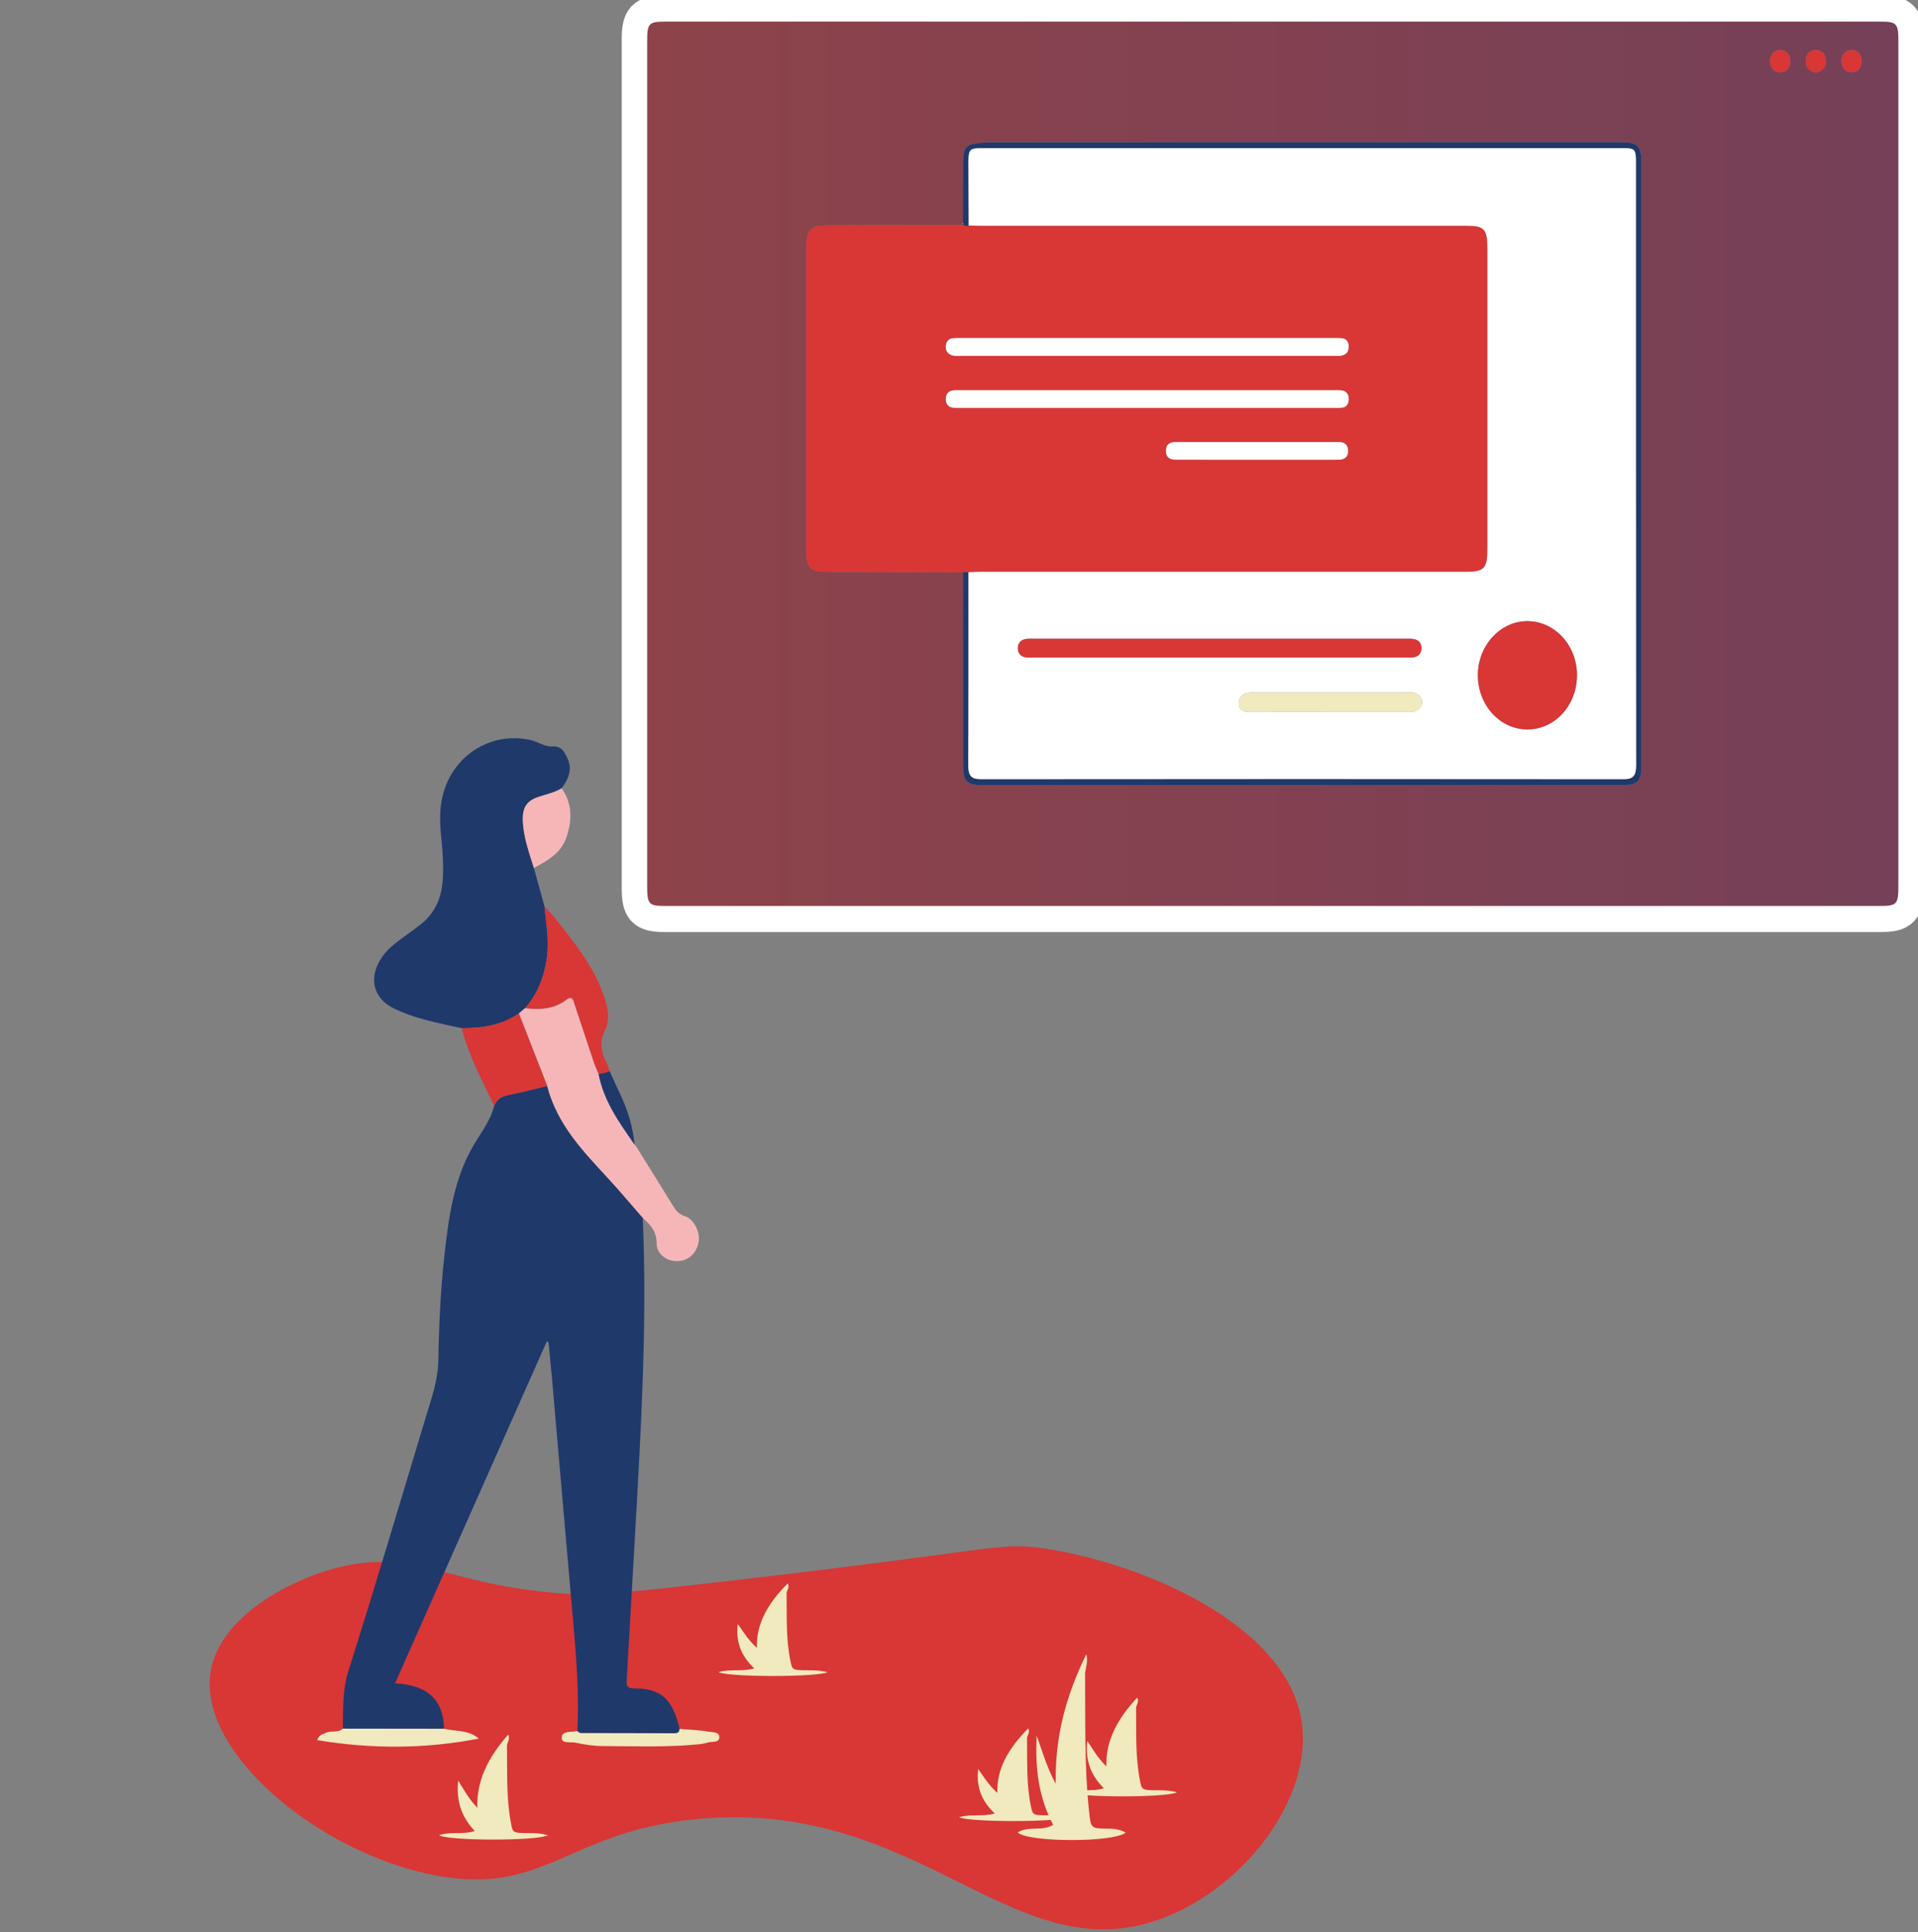 <svg width="686" height="691" viewBox="0 0 686 691" fill="none" xmlns="http://www.w3.org/2000/svg">
<rect x="0" y="0" width="686" height="691" fill="#808080" stroke="none"/>
<g clip-path="url(#clip0)">
<path d="M205.358 570.111C162.297 568.089 149.607 553.765 122.084 560.298C104.138 564.558 78.332 578.046 75.301 598.157C70.972 626.877 114.064 662.669 155.477 670.64C195.204 678.287 203.095 654.51 250.5 650.43C330.319 643.564 362.612 706.27 416.062 685.916C445.423 674.738 469.201 643.043 465.647 616.408C460.908 580.859 408.095 558.879 373.343 553.765C356.999 551.366 356.392 554.421 259.105 565.573C217.616 570.345 212.148 570.435 205.358 570.111Z" fill="#D93636"/>
<path d="M673.009 5.408C679.627 5.408 681.085 6.984 681.085 14.106C681.085 115.276 681.085 216.446 681.085 317.616C681.085 324.731 679.613 326.314 672.995 326.314C527.81 326.314 382.625 326.314 237.439 326.314C230.828 326.314 229.363 324.738 229.363 317.608C229.363 216.438 229.363 115.268 229.363 14.099C229.37 6.976 230.828 5.408 237.453 5.408C309.93 5.408 382.407 5.408 454.884 5.408C527.593 5.408 600.301 5.408 673.009 5.408ZM238.477 7.725C231.866 7.725 231.473 8.15 231.473 15.242C231.473 115.655 231.473 216.06 231.473 316.472C231.473 323.472 231.936 323.997 238.126 323.997C382.863 323.997 527.599 323.997 672.336 323.997C678.442 323.997 678.989 323.41 678.989 316.859C678.989 216.191 678.989 115.523 678.989 14.856C678.989 8.305 678.442 7.725 672.336 7.725C599.852 7.725 527.368 7.725 454.884 7.725C382.744 7.725 310.61 7.725 238.477 7.725Z" fill="white" stroke="white" stroke-width="14" stroke-miterlimit="10"/>
<path d="M176.747 395.556C175.254 401.226 171.665 405.537 168.909 410.404C162.333 422.022 160.49 435.202 159.003 448.481C157.587 461.12 156.991 473.813 156.781 486.521C156.662 493.52 154.411 499.8 152.476 506.22C143.278 536.719 134.213 567.265 124.609 597.602C122.414 604.539 122.751 611.283 122.632 618.213C134.697 618.228 146.756 618.244 158.821 618.259C158.498 607.83 153.142 602.716 141.287 602.005C159.424 561.146 177.47 520.496 195.522 479.846C195.732 479.846 195.943 479.846 196.16 479.854C196.595 484.303 197.058 488.753 197.45 493.203C199.981 522.227 202.47 551.258 205.029 580.274C206.164 593.183 207.16 606.092 206.515 619.078C206.88 619.325 207.244 619.797 207.609 619.797C218.798 619.843 229.98 619.827 241.169 619.858C242.221 619.858 242.999 619.681 243.069 618.313C240.524 607.56 236.507 603.828 226.657 603.813C223.824 603.805 224.063 602.345 224.182 600.306C225.163 583.511 226.138 566.709 227.077 549.914C229.209 511.821 231.536 473.735 229.896 435.526C225.865 430.914 221.918 426.202 217.781 421.698C208.779 411.895 199.378 402.431 195.711 388.356C191.07 389.461 186.443 390.681 181.774 391.631C179.447 392.118 177.652 393.053 176.747 395.556Z" fill="#1F396B"/>
<path d="M200.878 281.91C203.199 278.781 204.804 275.359 203.024 271.357C201.965 268.985 200.906 266.699 197.485 266.961C194.996 267.154 192.43 265.277 189.829 264.682C174.869 261.299 160.588 271.071 157.896 286.576C157.082 291.265 157.454 296.039 157.938 300.767C158.407 305.363 158.646 309.968 158.358 314.595C157.945 321.247 155.456 326.67 150.478 330.571C148.109 332.425 145.655 334.148 143.243 335.94C140.923 337.67 138.665 339.478 136.898 341.919C131.605 349.22 133.183 356.93 140.951 360.699C147.576 363.913 154.678 365.412 161.737 366.988C162.88 367.243 164.023 367.459 165.173 367.691C172.352 367.699 179.334 366.779 185.588 362.422C186.338 361.789 187.081 361.163 187.831 360.529C192.178 355.562 194.569 349.66 195.564 342.831C196.497 336.45 195.333 330.308 194.723 324.082C193.468 319.532 192.213 314.981 190.958 310.439C189.262 304.931 187.235 299.492 187.004 293.59C186.815 288.685 188.448 286.344 192.732 284.946C195.473 284.042 198.326 283.478 200.878 281.91Z" fill="#1F396B"/>
<path d="M187.817 360.529C187.074 361.163 186.324 361.789 185.581 362.422C188.953 371.067 192.332 379.719 195.705 388.364C199.371 402.439 208.766 411.902 217.774 421.706C221.911 426.209 225.858 430.914 229.889 435.534C232.455 437.913 234.81 440.107 234.845 444.549C234.874 448.559 238.351 451.054 242.228 451.023C246.154 450.984 249.154 448.281 249.89 444.109C250.5 440.679 248.194 435.936 244.948 434.939C242.922 434.313 241.814 433.023 240.748 431.293C236.318 424.093 231.838 416.924 227.372 409.747C227.211 409.585 227.05 409.423 226.888 409.26L226.965 409.338C221.616 401.597 216.015 394.011 214.115 384.138C213.512 382.616 212.832 381.133 212.306 379.58C210.048 372.859 207.861 366.107 205.59 359.386C205.106 357.949 204.868 355.794 202.582 357.532C198.088 360.931 193.012 361.147 187.817 360.529Z" fill="#F6B6B8"/>
<path d="M377.601 637.937C374.481 632.212 372.939 626.782 370.807 620.764C370.106 632.599 371.614 643.051 376.675 652.623C372.553 655.118 367.884 652.808 364 655.342C367.793 658.911 398.247 659.004 402.629 655.38C400.442 654.129 398.212 653.967 395.906 653.967C390.108 653.974 390.143 653.727 389.505 647.663C387.78 631.432 388.243 615.147 388.096 598.87C388.075 596.622 389.351 594.529 388.51 591.655C381.408 606.132 377.257 620.903 377.601 637.937Z" fill="#F1EABE"/>
<path d="M356.731 641.227C353.582 638.373 352.025 635.664 349.873 632.663C349.165 638.565 350.687 643.778 355.797 648.551C351.635 649.795 346.921 648.643 343 649.907C346.829 651.687 377.576 651.733 382 649.926C379.792 649.302 377.541 649.221 375.212 649.221C369.359 649.225 369.394 649.102 368.75 646.078C367.009 637.984 367.476 629.862 367.327 621.745C367.306 620.624 368.594 619.58 367.745 618.147C360.575 625.366 356.385 632.733 356.731 641.227Z" fill="#F1EABE"/>
<path d="M395.731 631.728C392.582 628.683 391.025 625.794 388.873 622.593C388.165 628.888 389.687 634.448 394.797 639.54C390.635 640.867 385.921 639.638 382 640.986C385.829 642.885 416.576 642.934 421 641.007C418.792 640.341 416.541 640.255 414.212 640.255C408.359 640.259 408.394 640.127 407.75 636.901C406.009 628.268 406.476 619.605 406.327 610.947C406.306 609.751 407.594 608.637 406.745 607.108C399.575 614.809 395.385 622.667 395.731 631.728Z" fill="#F1EABE"/>
<path d="M270.731 589.347C267.582 586.492 266.025 583.784 263.873 580.783C263.165 586.685 264.687 591.898 269.797 596.671C265.635 597.915 260.921 596.763 257 598.027C260.829 599.807 291.576 599.853 296 598.046C293.792 597.422 291.541 597.341 289.212 597.341C283.359 597.345 283.394 597.222 282.75 594.197C281.009 586.103 281.476 577.982 281.327 569.865C281.306 568.744 282.594 567.7 281.745 566.267C274.575 573.486 270.385 580.852 270.731 589.347Z" fill="#F1EABE"/>
<path d="M170.731 646.512C167.582 643.277 166.025 640.208 163.873 636.806C163.165 643.495 164.687 649.403 169.797 654.813C165.635 656.223 160.921 654.917 157 656.349C160.829 658.367 191.576 658.419 196 656.371C193.792 655.664 191.541 655.572 189.212 655.572C183.359 655.577 183.394 655.437 182.75 652.009C181.009 642.836 181.476 633.632 181.327 624.433C181.306 623.162 182.594 621.979 181.745 620.354C174.575 628.537 170.385 636.885 170.731 646.512Z" fill="#F1EABE"/>
<path d="M187.817 360.529C193.012 361.14 198.081 360.931 202.575 357.509C204.86 355.771 205.099 357.926 205.583 359.363C207.854 366.084 210.041 372.836 212.299 379.557C212.818 381.109 213.498 382.6 214.108 384.115C215.398 383.721 216.828 383.891 217.999 382.987C217.704 382.152 217.466 381.287 217.094 380.491C215.257 376.613 214.009 373.114 216.365 368.486C218.545 364.207 217.136 359.193 215.454 354.728C211.724 344.839 205.337 336.983 199.077 329.049C197.703 327.311 196.174 325.727 194.716 324.074C195.326 330.301 196.49 336.442 195.557 342.823C194.562 349.66 192.164 355.57 187.817 360.529Z" fill="#D93636"/>
<path d="M195.705 388.364C192.332 379.719 188.96 371.067 185.581 362.422C179.327 366.779 172.345 367.698 165.166 367.691C167.606 377.695 172.548 386.432 176.748 395.556C177.652 393.053 179.447 392.11 181.767 391.639C186.436 390.697 191.056 389.476 195.705 388.364Z" fill="#D93636"/>
<path d="M200.878 281.91C198.326 283.478 195.48 284.042 192.725 284.946C188.441 286.352 186.808 288.692 186.997 293.59C187.228 299.492 189.247 304.931 190.951 310.439C195.704 307.774 200.647 305.371 202.68 299.222C204.699 293.104 204.671 287.279 200.878 281.91Z" fill="#F6B6B8"/>
<path d="M158.814 618.259C146.749 618.244 134.69 618.228 122.625 618.213C120.788 619.912 118.348 618.723 116.343 619.804C115.46 620.283 114.303 620.167 113.427 622.315C132.965 625.552 152.084 625.482 171.251 621.774C167.486 618.529 162.964 619.256 158.814 618.259Z" fill="#F1EABE"/>
<path d="M243.055 618.321C242.985 619.688 242.207 619.866 241.155 619.866C229.966 619.835 218.784 619.851 207.595 619.804C207.23 619.804 206.866 619.341 206.501 619.086C204.433 619.495 201.047 618.931 200.899 621.318C200.745 623.759 204.103 622.84 205.877 623.234C209.032 623.937 212.285 624.424 215.503 624.439C227.232 624.478 238.975 624.972 250.683 623.713C251.594 623.613 252.498 623.35 253.396 623.118C254.868 622.74 257.385 623.358 257.266 621.11C257.168 619.248 254.56 619.518 253.087 619.256C249.778 618.676 246.399 618.599 243.055 618.321Z" fill="#F1EABE"/>
<path d="M217.992 382.987C216.821 383.891 215.391 383.721 214.101 384.115C216 393.988 221.602 401.574 226.951 409.322C226.376 402.987 224.554 397.093 221.889 391.477C220.564 388.665 219.296 385.822 217.992 382.987Z" fill="#1F396B"/>
<path d="M226.874 409.245C227.036 409.407 227.197 409.569 227.358 409.732C227.204 409.569 227.043 409.407 226.874 409.245Z" fill="#1F396B"/>
<path d="M672.329 7.725C678.442 7.725 678.982 8.305 678.982 14.856C678.982 115.523 678.982 216.191 678.982 316.859C678.982 323.41 678.435 323.997 672.329 323.997C527.593 323.997 382.856 323.997 238.119 323.997C231.922 323.997 231.466 323.471 231.466 316.472C231.466 216.06 231.466 115.655 231.466 15.242C231.466 8.142 231.859 7.725 238.47 7.725C310.603 7.725 382.737 7.725 454.87 7.725C527.361 7.725 599.845 7.725 672.329 7.725ZM344.423 80.458C328.439 80.505 312.454 80.551 296.477 80.59C289.613 80.605 288.33 82.019 288.33 89.621C288.33 124.964 288.33 160.307 288.33 195.657C288.33 203.251 289.487 204.487 296.498 204.503C312.482 204.541 328.467 204.595 344.444 204.642C344.451 227.4 344.458 250.151 344.472 272.91C344.479 279.577 345.559 280.774 351.602 280.774C427.704 280.774 503.805 280.774 579.907 280.774C585.95 280.774 587.086 279.538 587.086 272.948C587.086 201.598 587.086 130.248 587.086 58.889C587.086 52.13 585.943 50.894 579.752 50.894C504.233 50.894 428.72 50.886 353.201 50.925C351.735 50.925 350.228 51.226 348.798 51.373C345.082 51.744 344.514 54.216 344.486 57.383C344.423 64.838 344.423 72.293 344.395 79.748C344.234 79.879 344.213 80.034 344.332 80.211L344.423 80.458ZM653.043 21.592C652.909 19.159 651.493 17.838 649.39 17.884C647.062 17.938 645.772 19.591 645.871 22.133C645.962 24.551 647.469 25.655 649.579 25.957C651.732 25.486 653.183 24.234 653.043 21.592ZM636.869 25.864C638.972 25.764 640.367 24.226 640.318 21.862C640.269 19.328 638.825 17.799 636.504 17.876C634.338 17.953 633.272 19.591 632.957 21.839C633.321 24.334 634.548 25.98 636.869 25.864ZM662.072 25.856C664.323 25.949 665.809 24.481 665.823 21.862C665.837 19.468 664.554 17.953 662.423 17.876C660.137 17.799 658.819 19.274 658.623 21.754C658.742 24.288 660.004 25.771 662.072 25.856Z" fill="url(#paint0_linear)"/>
<path d="M346.463 80.644C347.978 80.675 349.499 80.737 351.013 80.737C408.789 80.744 466.564 80.737 524.347 80.744C531.028 80.744 532.002 81.834 532.002 89.258C532.002 125.002 532.002 160.739 532.002 196.484C532.002 203.205 530.803 204.503 524.613 204.503C466.599 204.503 408.592 204.503 350.579 204.51C349.183 204.51 347.788 204.611 346.386 204.665C345.741 204.657 345.089 204.65 344.444 204.65C328.46 204.603 312.475 204.549 296.498 204.51C289.487 204.495 288.33 203.259 288.33 195.665C288.33 160.322 288.33 124.979 288.33 89.628C288.33 82.034 289.613 80.621 296.477 80.598C312.461 80.551 328.446 80.505 344.423 80.459C345.103 80.528 345.734 81.223 346.463 80.644ZM476.898 145.876C477.95 145.876 479.008 145.938 480.046 145.806C481.532 145.621 482.303 144.547 482.38 142.94C482.457 141.156 481.679 139.951 480.06 139.665C479.036 139.487 477.964 139.564 476.919 139.564C432.485 139.564 388.051 139.564 343.624 139.564C342.692 139.564 341.752 139.51 340.827 139.626C339.193 139.827 338.275 141.009 338.275 142.724C338.275 144.431 339.165 145.629 340.82 145.814C341.745 145.922 342.685 145.868 343.617 145.868C365.89 145.868 388.163 145.868 410.443 145.868C432.583 145.876 454.744 145.876 476.898 145.876ZM476.835 127.258C477.886 127.258 478.959 127.366 479.976 127.142C481.504 126.802 482.443 125.705 482.387 123.882C482.331 122.067 481.434 121.047 479.772 120.939C478.959 120.885 478.139 120.885 477.326 120.885C432.667 120.885 388.009 120.885 343.358 120.885C342.544 120.885 341.724 120.885 340.911 120.947C339.242 121.078 338.317 122.221 338.268 123.936C338.212 125.69 339.277 126.802 340.785 127.142C341.794 127.366 342.874 127.266 343.918 127.266C366.072 127.273 388.226 127.266 410.38 127.266C432.527 127.258 454.681 127.258 476.835 127.258ZM476.568 164.424C477.382 164.424 478.202 164.432 479.015 164.401C480.915 164.339 482.226 163.397 482.17 161.18C482.114 158.993 480.796 158.097 478.882 158.097C459.42 158.105 439.958 158.105 420.497 158.089C418.485 158.089 416.977 158.839 417.019 161.319C417.061 163.837 418.674 164.416 420.637 164.416C430.312 164.409 439.979 164.409 449.654 164.409C458.621 164.424 467.595 164.424 476.568 164.424Z" fill="#D93636"/>
<path d="M346.386 204.657C345.741 204.65 345.089 204.642 344.444 204.642C344.451 227.4 344.458 250.151 344.472 272.91C344.479 279.577 345.559 280.774 351.602 280.774C427.704 280.774 503.805 280.774 579.907 280.774C585.95 280.774 587.086 279.538 587.086 272.948C587.086 201.598 587.086 130.248 587.086 58.89C587.086 52.13 585.943 50.894 579.752 50.894C504.233 50.894 428.72 50.886 353.201 50.925C351.735 50.925 350.228 51.226 348.798 51.373C345.082 51.744 344.514 54.216 344.486 57.383C344.423 64.838 344.423 72.293 344.395 79.74L344.542 79.995L344.332 80.204L344.423 80.466C345.103 80.528 345.734 81.223 346.463 80.652C346.435 73.197 346.386 65.742 346.372 58.287C346.365 53.435 346.744 53.003 351.146 53.003C427.598 52.995 504.05 52.995 580.503 53.003C584.772 53.003 585.123 53.405 585.123 58.047C585.13 129.915 585.109 201.783 585.179 273.651C585.179 277.251 584.253 278.665 580.811 278.665C504.128 278.588 427.437 278.588 350.754 278.665C347.375 278.665 346.295 277.367 346.316 273.705C346.428 250.684 346.379 227.671 346.386 204.657Z" fill="#1F396B"/>
<path d="M649.579 25.957C651.731 25.486 653.183 24.234 653.042 21.592C652.909 19.159 651.493 17.838 649.39 17.884C647.062 17.938 645.772 19.591 645.87 22.133C645.969 24.551 647.469 25.656 649.579 25.957Z" fill="#D93636"/>
<path d="M632.964 21.839C633.321 24.342 634.548 25.98 636.869 25.872C638.972 25.771 640.367 24.234 640.318 21.87C640.269 19.336 638.825 17.807 636.504 17.884C634.338 17.953 633.272 19.591 632.964 21.839Z" fill="#D93636"/>
<path d="M658.63 21.762C658.742 24.288 660.011 25.779 662.072 25.864C664.323 25.957 665.809 24.489 665.823 21.87C665.837 19.475 664.554 17.961 662.423 17.884C660.137 17.799 658.819 19.274 658.63 21.762Z" fill="#D93636"/>
<path d="M344.332 80.196L344.542 79.987C344.542 79.987 344.395 79.725 344.395 79.732C344.234 79.864 344.213 80.018 344.332 80.196Z" fill="#F6B6B8"/>
<path d="M350.579 204.503C408.593 204.495 466.599 204.495 524.613 204.495C530.811 204.495 532.002 203.205 532.002 196.476C532.009 160.731 532.002 124.994 532.002 89.25C532.002 81.826 531.028 80.737 524.347 80.737C466.571 80.737 408.796 80.737 351.013 80.729C349.499 80.729 347.978 80.667 346.463 80.636C346.435 73.181 346.386 65.726 346.372 58.272C346.365 53.42 346.744 52.987 351.147 52.987C427.599 52.98 504.051 52.98 580.503 52.987C584.772 52.987 585.123 53.389 585.123 58.032C585.13 129.9 585.109 201.768 585.179 273.636C585.179 277.236 584.253 278.65 580.811 278.65C504.128 278.572 427.437 278.572 350.754 278.65C347.375 278.65 346.295 277.352 346.316 273.69C346.428 250.676 346.379 227.663 346.386 204.65C347.781 204.603 349.184 204.503 350.579 204.503ZM564.02 241.638C564.119 230.861 556.091 222.109 546.164 222.155C536.489 222.201 528.532 230.993 528.588 241.584C528.644 252.268 536.531 260.858 546.29 260.874C556.056 260.874 563.929 252.337 564.02 241.638ZM502.831 235.141C503.875 235.141 504.955 235.218 505.965 234.987C507.5 234.631 508.425 233.434 508.397 231.696C508.369 230.12 507.437 229.03 506.091 228.667C505.095 228.397 504.009 228.451 502.964 228.451C458.509 228.443 414.054 228.443 369.599 228.443C368.898 228.443 368.197 228.412 367.496 228.459C365.498 228.582 363.997 229.61 364.046 231.92C364.088 234.005 365.498 235.025 367.362 235.126C368.295 235.172 369.227 235.141 370.16 235.141C392.215 235.141 414.264 235.141 436.32 235.141C458.495 235.149 480.663 235.149 502.831 235.141ZM502.915 254.57C503.847 254.57 504.822 254.717 505.705 254.47C507.255 254.029 508.636 252.878 508.636 251.101C508.636 249.325 507.241 248.204 505.698 247.741C504.934 247.509 504.079 247.648 503.258 247.648C485.059 247.648 466.859 247.648 448.666 247.648C448.084 247.648 447.495 247.602 446.92 247.664C444.67 247.895 443.022 249.17 443.106 251.712C443.183 254.114 444.985 254.593 446.934 254.593C456.497 254.562 466.067 254.578 475.629 254.578C484.715 254.57 493.815 254.57 502.915 254.57Z" fill="white"/>
<path d="M410.429 145.876C432.59 145.876 454.744 145.876 476.905 145.876C477.957 145.876 479.015 145.938 480.053 145.806C481.539 145.621 482.31 144.547 482.387 142.94C482.464 141.156 481.686 139.951 480.067 139.665C479.043 139.487 477.971 139.564 476.926 139.564C432.492 139.564 388.058 139.564 343.631 139.564C342.699 139.564 341.759 139.51 340.834 139.626C339.2 139.827 338.282 141.009 338.282 142.724C338.282 144.431 339.172 145.629 340.827 145.814C341.752 145.922 342.692 145.868 343.624 145.868C365.876 145.876 388.156 145.876 410.429 145.876Z" fill="white"/>
<path d="M410.373 127.258C432.527 127.258 454.681 127.258 476.835 127.258C477.886 127.258 478.959 127.366 479.976 127.142C481.504 126.802 482.443 125.705 482.387 123.882C482.331 122.067 481.434 121.047 479.772 120.939C478.959 120.885 478.139 120.885 477.326 120.885C432.667 120.885 388.009 120.885 343.358 120.885C342.544 120.885 341.724 120.885 340.911 120.946C339.242 121.078 338.317 122.221 338.268 123.936C338.212 125.69 339.277 126.802 340.785 127.142C341.794 127.366 342.874 127.266 343.918 127.266C366.065 127.258 388.219 127.258 410.373 127.258Z" fill="white"/>
<path d="M449.647 164.416C458.621 164.416 467.595 164.416 476.569 164.416C477.382 164.416 478.202 164.424 479.015 164.393C480.915 164.331 482.226 163.389 482.17 161.172C482.114 158.986 480.796 158.089 478.882 158.089C459.42 158.097 439.959 158.097 420.497 158.082C418.485 158.082 416.977 158.831 417.019 161.311C417.061 163.829 418.674 164.409 420.637 164.409C430.305 164.409 439.973 164.416 449.647 164.416Z" fill="white"/>
<path d="M546.29 260.866C556.056 260.874 563.929 252.337 564.02 241.638C564.118 230.861 556.091 222.108 546.164 222.155C536.489 222.201 528.532 230.993 528.588 241.584C528.644 252.26 536.531 260.858 546.29 260.866Z" fill="#D93636"/>
<path d="M436.327 235.149C458.495 235.149 480.663 235.149 502.838 235.141C503.882 235.141 504.962 235.218 505.971 234.986C507.507 234.631 508.432 233.434 508.404 231.696C508.376 230.12 507.444 229.03 506.098 228.667C505.102 228.397 504.015 228.451 502.971 228.451C458.516 228.443 414.061 228.443 369.606 228.443C368.905 228.443 368.204 228.412 367.502 228.459C365.504 228.582 364.004 229.61 364.053 231.92C364.095 234.005 365.504 235.025 367.369 235.125C368.302 235.172 369.234 235.141 370.167 235.141C392.222 235.149 414.271 235.149 436.327 235.149Z" fill="#D93636"/>
<path d="M475.622 254.57C484.722 254.57 493.822 254.57 502.922 254.57C503.854 254.57 504.829 254.717 505.712 254.47C507.261 254.029 508.643 252.878 508.643 251.101C508.643 249.325 507.247 248.204 505.705 247.741C504.941 247.509 504.086 247.648 503.265 247.648C485.065 247.648 466.866 247.648 448.673 247.648C448.091 247.648 447.502 247.602 446.927 247.664C444.677 247.895 443.029 249.17 443.113 251.712C443.19 254.114 444.992 254.593 446.941 254.593C456.49 254.555 466.052 254.57 475.622 254.57Z" fill="#F1EABE"/>
</g>
<defs>
<linearGradient id="paint0_linear" x1="231.47" y1="165.86" x2="678.988" y2="165.86" gradientUnits="userSpaceOnUse">
<stop offset="0.006" stop-color="#8E434A"/>
<stop offset="1" stop-color="#754058"/>
</linearGradient>
<clipPath id="clip0">
<rect width="686" height="691" fill="white"/>
</clipPath>
</defs>
</svg>
